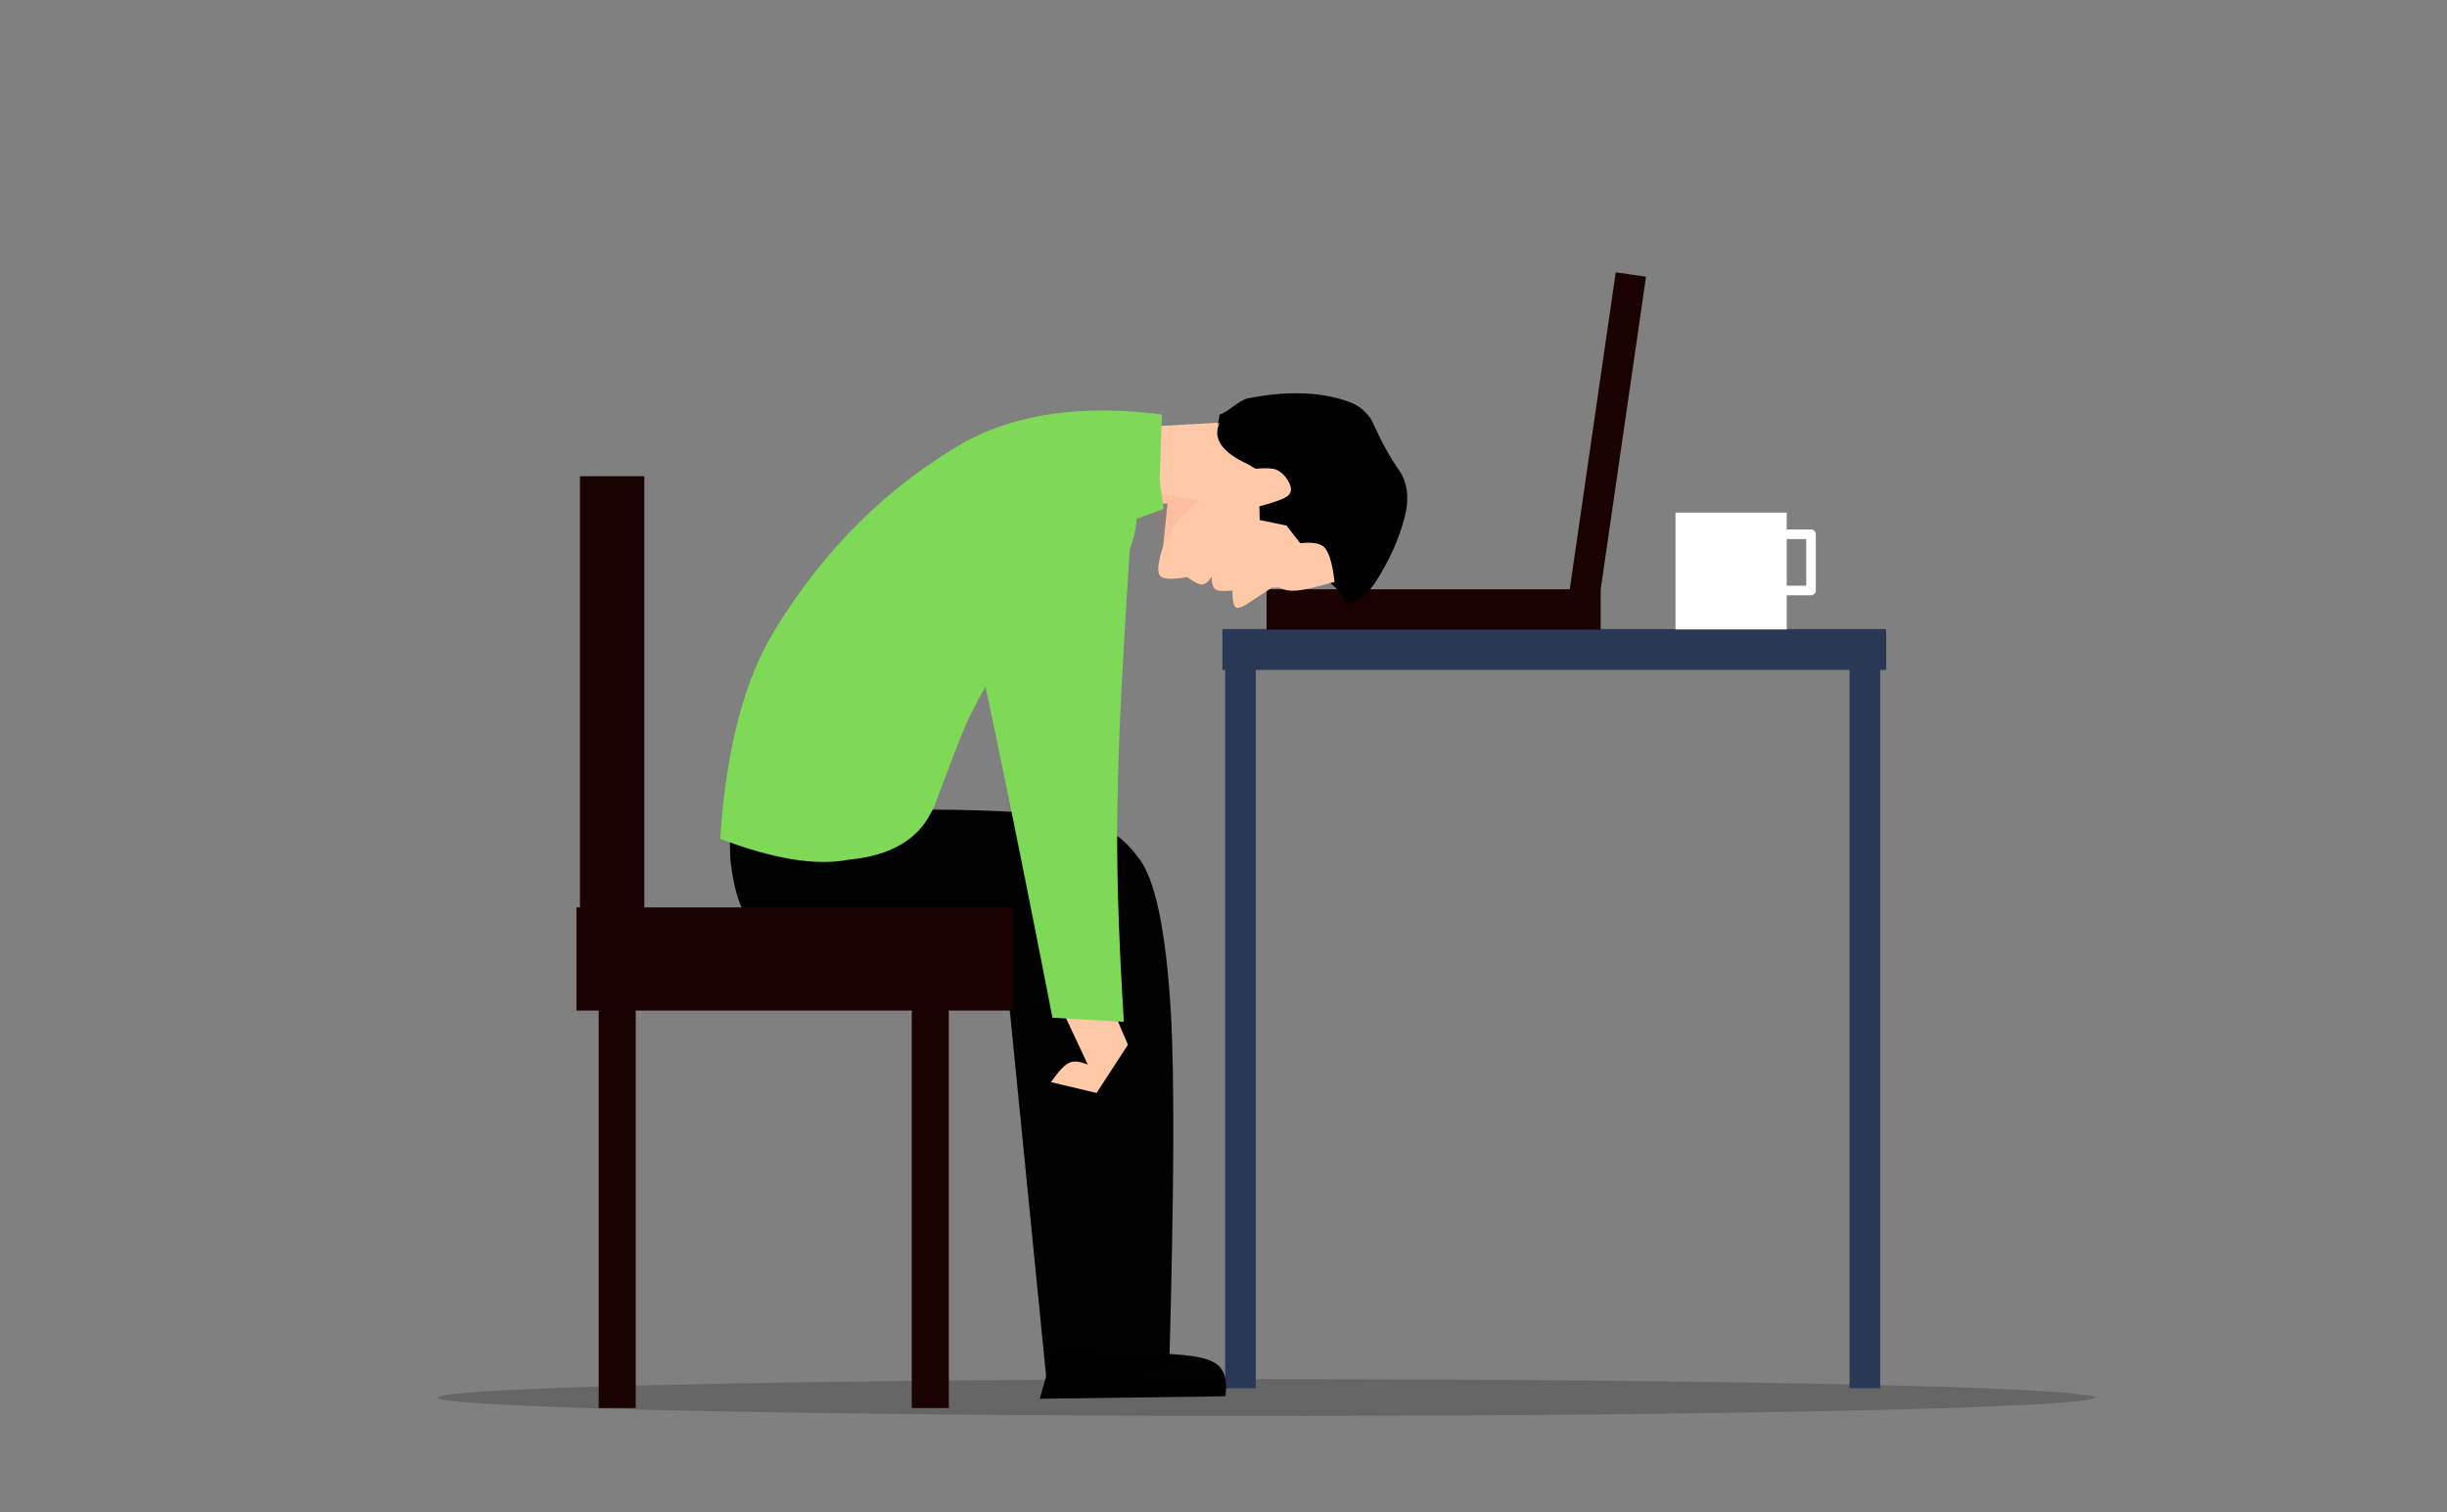 <?xml version="1.0" encoding="utf-8"?>
<svg xmlns="http://www.w3.org/2000/svg" xmlns:xlink="http://www.w3.org/1999/xlink" version= "1.1" width="1618px" height="1000px" viewBox="-449 211 1618 1000">
<rect x="-449" y="211" width="1618" height="1000" fill="#808080" stroke="none"/>
<g id="layer1">
<g style="fill:rgb(255,255,255); fill-opacity:0; stroke-linejoin: miter">
<path d="M-449.001,209.504C-449.398,209.504,-449.778,209.661,-450.058,209.942C-450.339,210.222,-450.496,210.602,-450.496,210.999L-450.495,1211.0C-450.495,1211.826,-449.826,1212.495,-449.0,1212.495L1169.001,1212.496C1169.398,1212.496,1169.778,1212.339,1170.058,1212.058C1170.339,1211.778,1170.496,1211.398,1170.496,1211.001L1170.495,211.0C1170.495,210.174,1169.826,209.505,1169.0,209.505L-449.001,209.504 Z"/>
</g>
<g style="fill:rgb(255,200,166); fill-opacity:0.996; stroke-linejoin: miter">
<path d="M366.343,496.799L365.091,493.462L363.838,490.125Q334.137,491.772,304.435,493.418Q302.607,507.701,300.78,521.984Q307.363,535,313.946,548.017L366.343,496.799"/>
</g>
<g style="fill:rgb(0,0,0); fill-opacity:0.204; stroke-linejoin: miter">
<path d="M936.354,1135.219L931.352,1136.87Q923.45,1137.979,908.783,1138.989Q905.677,1139.556,849.563,1141.797Q799.936,1143.521,723.251,1144.851Q624.066,1146.358,600.573,1146.449Q557.395,1146.85,511.171,1147.075Q418.721,1147.526,314.084,1147.275Q264.153,1147.1,218.665,1146.774Q193.144,1146.705,92.198,1145.459Q14.552,1144.357,-45.321,1142.654Q-178.996,1138.534,-156.345,1134.092Q-146.389,1131.88,-107.054,1130.011Q-87.386,1129.077,-60.374,1128.228Q-51.023,1127.74,36.318,1125.894Q181.472,1123.169,388.434,1123.053Q514.404,1123.268,534.963,1123.507Q580.909,1123.781,622.992,1124.217Q707.158,1125.091,775.872,1126.617Q844.586,1128.142,883.921,1130.011Q903.588,1130.946,915.911,1131.966Q940.292,1134.591,936.354,1135.219"/>
</g>
<g style="fill:rgb(0,0,0); fill-opacity:0.996; stroke-linejoin: miter">
<path d="M42.279,676.489L40.041,692.211Q32.289,740.464,33.896,778.904Q38.084,818.845,55.347,828.247Q77.904,852.785,212.691,818.803L243.53,1129.441L324.11,1114.876Q328.952,943.365,325.132,879.438Q320.122,797.741,303.408,777.857Q288.987,757.973,266.065,753.506Q242.013,746.869,164.55,746.367L160.865,660.705L42.279,676.489"/>
</g>
<g style="fill:rgb(255,200,166); fill-opacity:1.0; stroke-linejoin: miter">
<path d="M279.946,862.317L296.801,901.913L276.069,933.806L245.902,926.642Q253.782,915.51,257.854,913.937Q261.902,911.652,270.26,915.069L254.612,881.633L279.946,862.317"/>
</g>
<g style="fill:rgb(27,2,2); fill-opacity:1.0; stroke-linejoin: miter">
<path d="M-65.524,525.908L-44.245,525.909L-22.966,525.91Q-22.966,682.326,-22.966,838.741Q-44.245,838.742,-65.524,838.742Q-65.525,682.326,-65.524,525.908"/>
</g>
<g style="fill:rgb(27,2,2); fill-opacity:1.0; stroke-linejoin: miter">
<path d="M-67.831,811.104L76.557,811.104L220.945,811.105Q220.945,845.199,220.945,879.293Q76.557,879.293,-67.831,879.294Q-67.831,845.199,-67.831,811.104"/>
</g>
<g style="fill:rgb(27,2,2); fill-opacity:1.0; stroke-linejoin: miter">
<path d="M-53.137,827.635L-40.893,827.636L-28.65,827.637Q-28.65,984.917,-28.65,1142.196Q-40.894,1142.197,-53.137,1142.198Q-53.137,984.917,-53.137,827.635"/>
</g>
<g style="fill:rgb(27,2,2); fill-opacity:1.0; stroke-linejoin: miter">
<path d="M153.87,855.983L166.114,855.983L178.357,855.984Q178.357,999.09,178.357,1142.196Q166.113,1142.196,153.87,1142.197Q153.87,999.09,153.87,855.983"/>
</g>
<g style="fill:rgb(201,73,123); fill-opacity:0.996; stroke-linejoin: miter">
<path d="M373.092,903.22L373.092,903.22L373.091,903.22L373.092,903.22"/>
</g>
<g style="fill:rgb(41,56,85); fill-opacity:1.0; stroke-linejoin: miter">
<path d="M359.273,627.015L578.715,627.016L798.157,627.017Q798.157,640.525,798.157,654.035Q578.715,654.035,359.273,654.036Q359.273,640.526,359.273,627.015"/>
</g>
<g style="fill:rgb(27,2,2); fill-opacity:1.0; stroke-linejoin: miter">
<path d="M388.49,600.691L498.946,600.692L609.403,600.693Q609.403,614.049,609.403,627.406Q498.946,627.406,388.49,627.407Q388.49,614.049,388.49,600.691"/>
</g>
<g style="fill:rgb(27,2,2); fill-opacity:1.0; stroke-linejoin: miter">
<path d="M619.341,391.093L629.361,392.546L639.381,394Q623.853,501.117,608.323,608.235Q598.303,606.783,588.282,605.331Q603.812,498.212,619.341,391.093"/>
</g>
<g style="fill:rgb(41,56,85); fill-opacity:1.0; stroke-linejoin: miter">
<path d="M361.121,642.592L371.245,642.593L381.369,642.595Q381.369,885.808,381.369,1129.022Q371.245,1129.023,361.121,1129.024Q361.121,885.808,361.121,642.592"/>
</g>
<g style="fill:rgb(0,0,0); fill-opacity:1.0; stroke-linejoin: miter">
<path d="M479.719,553.262C482.592,542.386,482.031,533.014,478.037,525.145C477.81,524.047,473.276,518.751,467.184,507.602C460.474,495.321,457.962,488.011,456.773,487.104C453.343,482.381,448.802,478.8,443.017,476.727C424.203,469.983,401.806,469.323,375.975,474.474C370.495,475.566,363.342,483.4,357.455,485.124L352.955,509.925C365.987,539.341,366.187,547.103,376.191,558.099C381.208,563.614,387.23,568.944,394.334,574.132C398.414,577.111,408.352,583.137,424.229,592.162C426.689,593.561,428.788,595.178,430.734,596.682C435.295,600.208,438.828,604.683,441.275,610.183C448.605,609.254,455.154,604.304,460.907,595.324C469.649,581.681,475.909,567.682,479.701,553.334 Z"/>
</g>
<g style="fill:rgb(255,200,166); fill-opacity:1.0; stroke-linejoin: miter">
<path d="M433.427,595.843C431.922,582.461,429.286,574.876,426.033,572.373C423.301,570.27,418.391,569.339,410.735,570.254L401.697,558.581L383.943,554.892L383.701,545.847C393.881,543.182,399.969,540.919,402.113,539.239C404.757,537.169,405.323,534.48,403.718,530.964C401.782,526.724,399.054,523.8,395.628,521.945C393.413,520.745,388.801,520.331,381.642,520.967C380.343,520.73,379.183,519.893,377.803,518.9C375.566,517.291,349.077,507.929,357.523,490.34L307.742,543.838L322.992,544.052L320.065,572.235C316.599,582.84,316.132,589.06,317.86,591.529C319.598,594.011,325.336,594.557,335.943,592.626C340.659,596.042,343.865,597.55,345.578,597.536C347.582,597.518,349.771,596.006,352.153,592.613C352.248,597.241,353.187,599.835,354.714,600.83C356.293,601.859,359.939,602.21,365.944,601.471C365.897,609.483,367.023,613.17,369.371,613.019C370.523,612.944,372.337,612.415,374.815,610.942L391.911,599.698L396.692,599.546C400.544,601.392,404.55,601.957,408.745,601.547C412.763,601.154,420.972,599.362,433.345,595.865 Z"/>
</g>
<g style="fill:rgb(250,87,87); fill-opacity:0.075; stroke-linejoin: miter">
<path d="M345.204,542.079L304.539,534.955L320.813,570.274Q327.968,557.867,332.695,552.582Q337.081,547.507,345.173,542.1"/>
</g>
<g style="fill:rgb(0,0,0); fill-opacity:0.996; stroke-linejoin: miter">
<path d="M424.225,609.72L424.225,609.72L424.225,609.72L424.225,609.72"/>
</g>
<g style="fill:#7ed957; fill-opacity:1.0; stroke-linejoin: miter">
<path d="M168.429,745.146L167.059,747.576Q153.606,775.621,112.184,779.523Q79.923,785.845,27.208,765.713Q33.112,676.155,63.497,627.387Q112.622,547.009,189.73,502.83Q241.796,475.048,319.299,485.17L317.747,528.666L320.468,547.574L302.672,554.05Q300.491,577.737,286.093,593.137Q285.059,594.875,273.891,603.237Q241.785,623.522,229.755,633.46Q218.647,642.52,210.142,654.029Q203.165,662.606,192.663,683.819Q190.001,687.261,168.429,745.146"/>
</g>
<g style="fill:rgb(83,150,190); fill-opacity:0.996; stroke-linejoin: miter">
<path d="M159.468,313.628L159.468,313.628L159.467,313.628L159.468,313.628L159.468,313.628L159.468,313.628L159.467,313.628Q159.468,313.628,159.468,313.628"/>
</g>
<g style="fill:#7ed957; fill-opacity:1.0; stroke-linejoin: miter">
<path d="M267.946,555.175L247.686,534.209L300.138,542.177Q290.57,683.575,289.938,739.71Q288.565,798.444,294.123,886.783L246.909,884.039Q208.041,684.699,187.489,597.279L267.946,555.175"/>
</g>
<g style="fill:rgb(0,0,0); fill-opacity:0.996; stroke-linejoin: miter">
<path d="M295.178,1105.804L300.172,1105.844Q322.699,1106.001,332.8,1107.042Q345.849,1108.322,351.545,1110.914Q354.29,1112.111,356.146,1113.658Q357.508,1114.261,360.118,1118.93Q362.344,1123.752,361.375,1134.395L238.546,1136.033L247.404,1104.228L295.178,1105.804"/>
</g>
<g style="fill:rgb(41,56,85); fill-opacity:1.0; stroke-linejoin: miter">
<path d="M773.972,642.592L794.221,642.595L794.221,1129.022L773.972,1129.024L773.972,642.592"/>
</g>
<g style="fill:rgb(255,255,255); fill-opacity:1.0; stroke-linejoin: miter">
<path d="M658.867,550.013L695.641,550.014L732.416,550.016Q732.416,588.639,732.416,627.263Q695.641,627.264,658.867,627.266Q658.867,588.639,658.867,550.013"/>
</g>
<g style="fill:rgb(255,255,255); fill-opacity:1.0; stroke-linejoin: miter">
<path d="M691.957,561.148L691.957,561.148L748.482,561.148C750.237,561.148,751.66,562.571,751.66,564.326L751.66,564.326L751.66,601.498C751.66,603.254,750.237,604.676,748.482,604.676L748.482,604.676L691.957,604.677C691.114,604.677,690.306,604.342,689.71,603.746C689.114,603.15,688.779,602.342,688.779,601.499L688.779,601.499L688.779,564.326C688.779,563.483,689.114,562.674,689.71,562.078C690.306,561.482,691.115,561.148,691.957,561.148L691.957,561.148 M691.957,567.504L695.135,564.326L695.135,601.499L691.957,598.321L748.482,598.32L745.303,601.498L745.303,564.326L748.482,567.504L691.957,567.504 Z"/>
</g>
<g style="fill:rgb(255,200,166); fill-opacity:0.996; stroke-linejoin: miter">
<path d="M361.381,414.544L361.381,414.544L361.381,414.544L361.381,414.544"/>
</g>
<g style="fill:rgb(255,200,166); fill-opacity:0.996; stroke-linejoin: miter">
<path d="M324.144,626.642L324.144,626.642L324.144,626.642L324.144,626.642"/>
</g>
</g>
</svg>